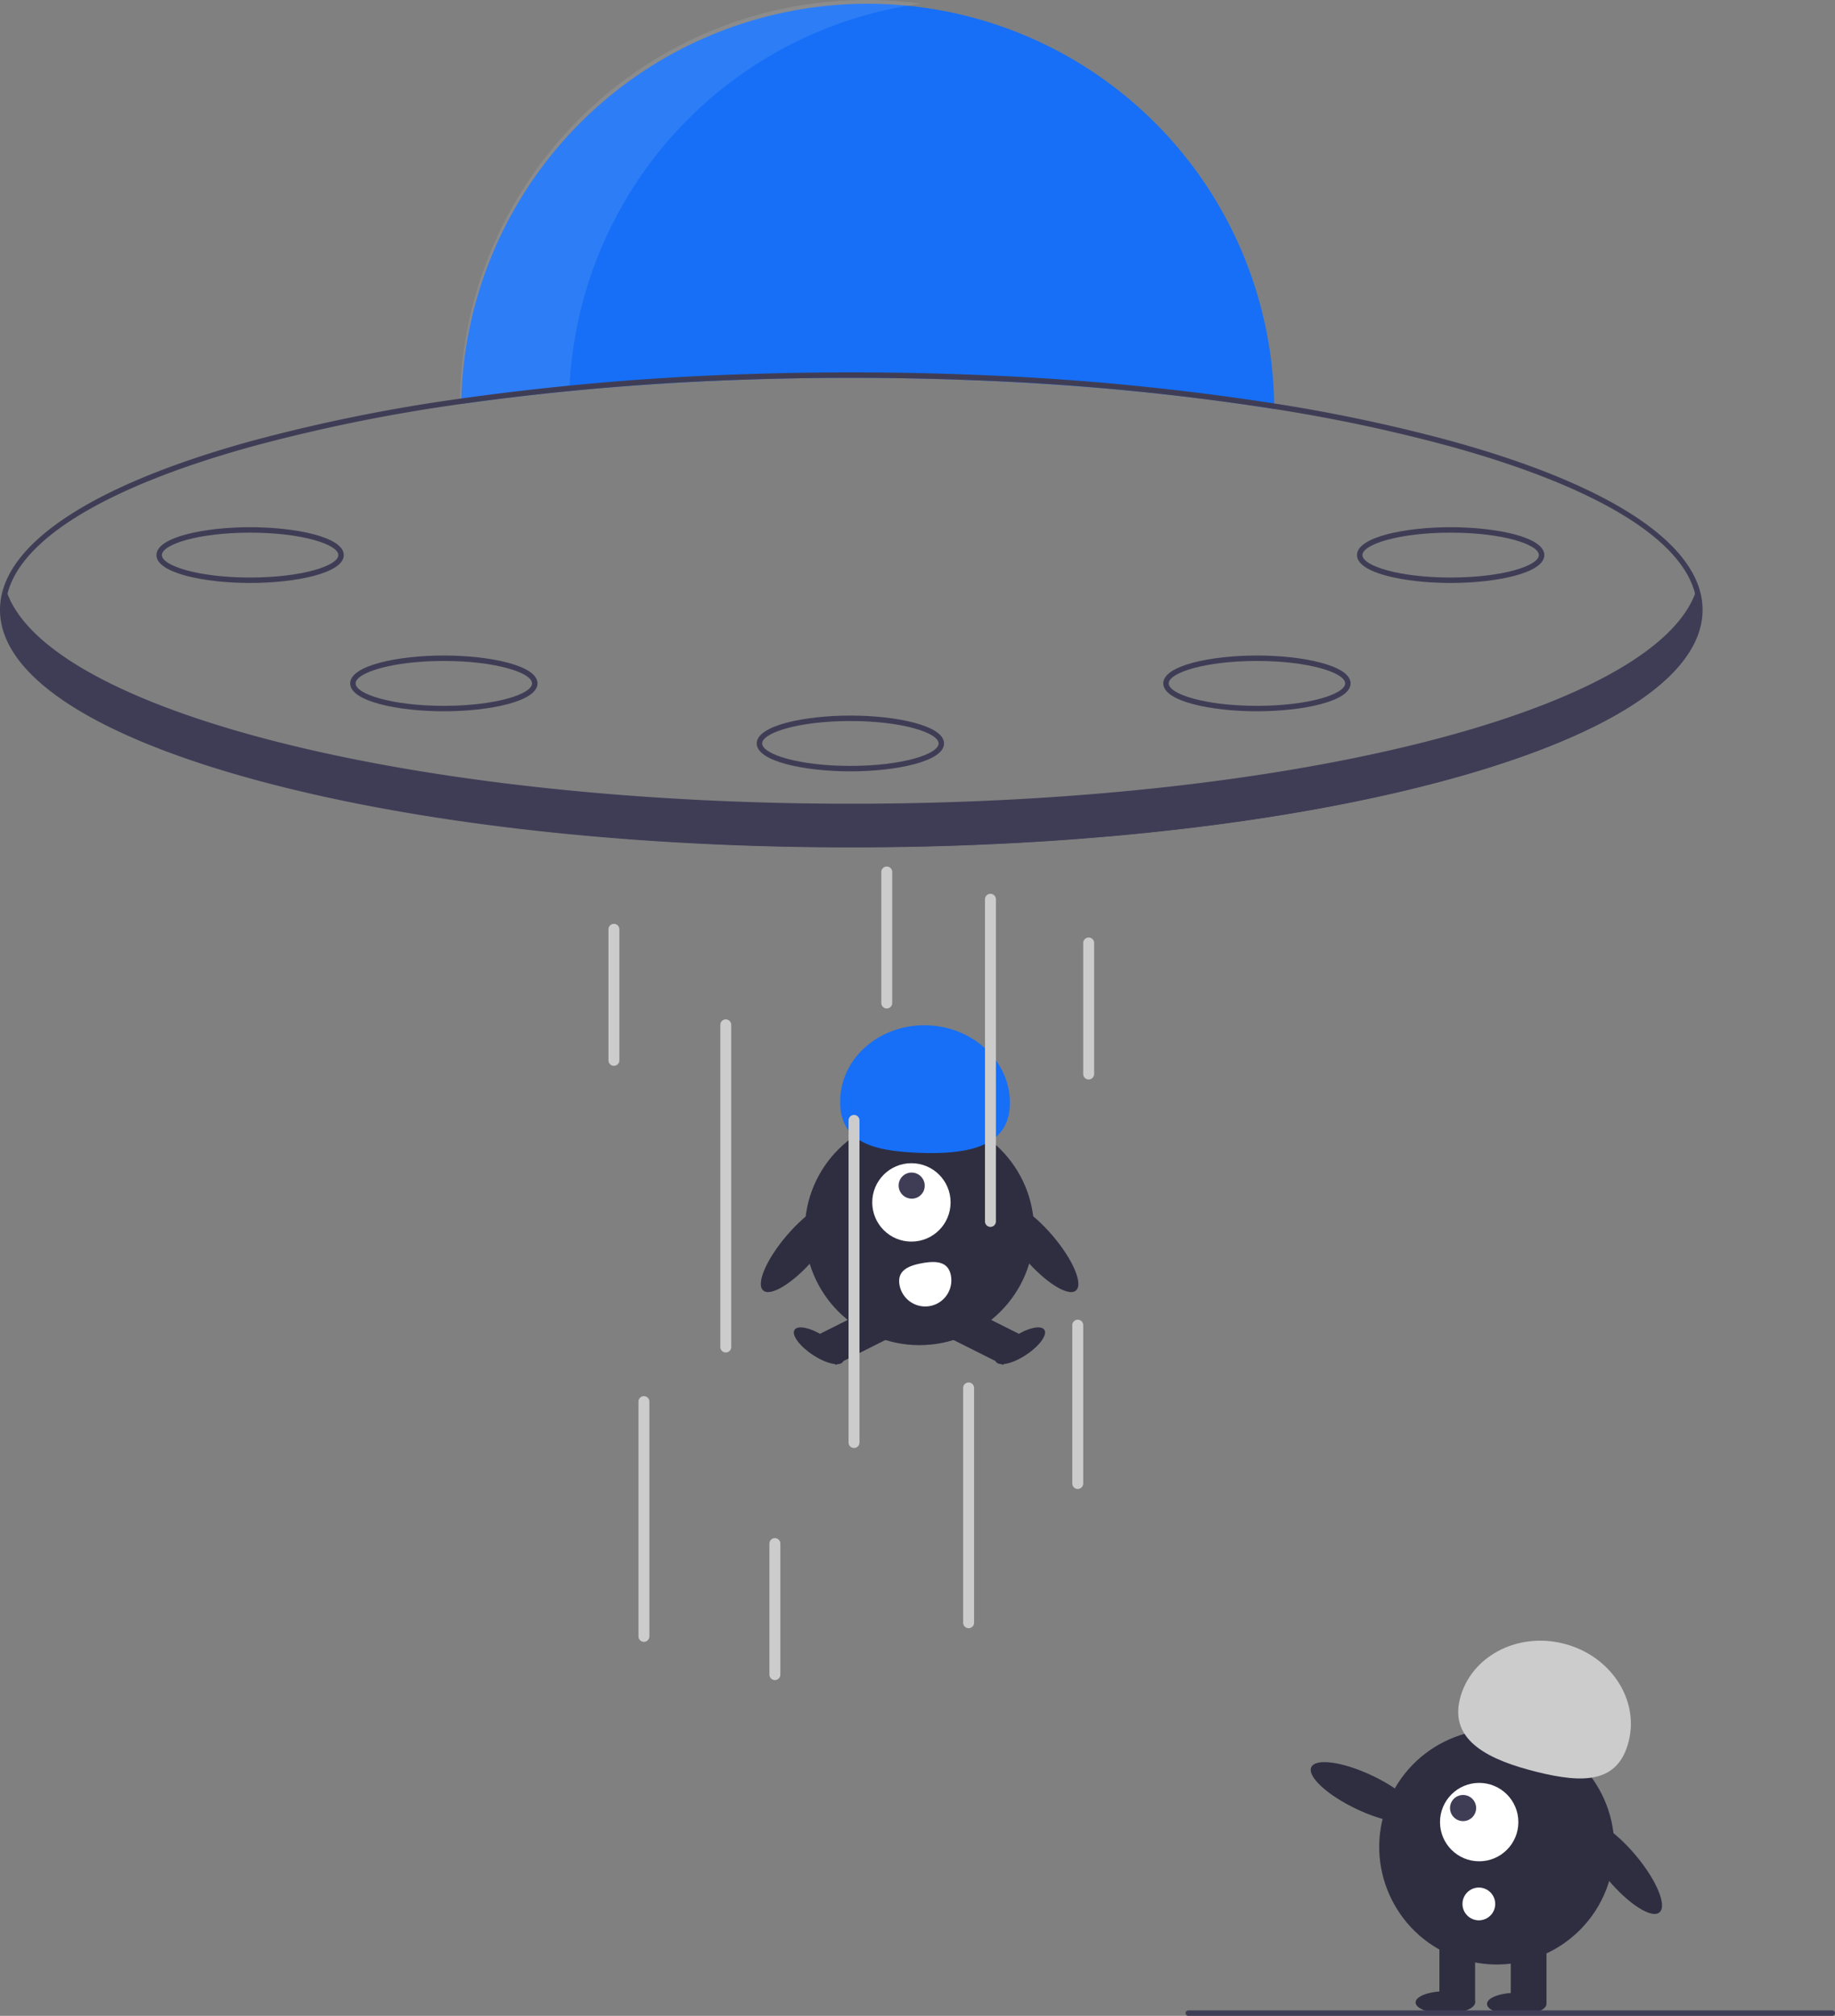 <svg
    xmlns="http://www.w3.org/2000/svg"
    data-name="Layer 1"
    width="672.532"
    height="738.394"
    viewBox="0 0 672.532 738.394"
  >
    <rect x="0" y="0" width="672.532" height="738.394" fill="#808080" stroke="none"/>
    <path
      d="M730.734,230.607c-46.62-7.44-99.71-11.41-155-11.41-50.6,0-99.35,3.32-142.98,9.58.01-.67.02-1.34.05-2.01a148.999,148.999,0,0,1,297.91,1.82C730.724,229.267,730.734,229.937,730.734,230.607Z"
      transform="translate(-263.734 -80.803)"
      fill="#166ff6"
    />
    <g opacity="0.1">
      <path
        d="M601.285,82.144A149.047,149.047,0,0,0,432.353,225.373c-.03.67-.04,1.34-.05,2.01,12.962-1.86,26.385-3.454,40.165-4.784A149.022,149.022,0,0,1,601.285,82.144Z"
        transform="translate(-263.734 -80.803)"
        fill="#fff"
      />
    </g>
    <path
      d="M795.914,242.427a600.121,600.121,0,0,0-65.2-13.84,943.364,943.364,0,0,0-108.74-10.45c-15.17-.62-30.62-.94-46.24-.94-12.38,0-24.66.2-36.77.6a973.29,973.29,0,0,0-106.16,8.97,624.292,624.292,0,0,0-77.25,15.66c-59.21,16.37-91.82,38.31-91.82,61.77s32.61,45.4,91.82,61.77c41.64,11.52,92.98,19.37,148.92,22.97,23.09,1.5,46.96,2.26,71.26,2.26,24.38,0,48.33-.77,71.49-2.27,50.91-3.29,98.01-10.1,137.43-20,.21-.06.41-.11.62-.16,2.66-.66,5.28-1.35,7.87-2.04.93-.26,1.85-.51,2.77-.76a.978.978,0,0,1,.16-.05c.88-.24,1.75-.49,2.62-.73,1.74-.5,3.46-.99,5.15-1.5.08-.02.15-.04.22-.06,1.47-.44,2.91-.88,4.34-1.32,1.17-.37,2.33-.73,3.48-1.1q1.261-.405,2.49-.81c.6-.2,1.19-.39,1.77-.59.79-.26,1.58-.53,2.36-.8.33-.11.66-.22.98-.34.75-.25,1.48-.51,2.21-.77.79-.28,1.58-.57,2.36-.85.65-.23,1.3-.47,1.94-.71.54-.21,1.07-.41,1.61-.61,1.47-.55,2.91-1.12,4.33-1.68.71-.29,1.42-.57,2.12-.86.69-.28,1.39-.57,2.07-.86q1.679-.705,3.3-1.41c.52-.24,1.05-.47,1.56-.69.39-.18.77-.35,1.16-.53.28-.12.56-.25.83-.38,1.01-.46,2.01-.93,2.99-1.4q5.64-2.7,10.53-5.52c20.45-11.71,31.24-24.7,31.24-38.2C887.734,280.737,855.124,258.797,795.914,242.427Zm-.54,121.62c-41.69,11.53-93.17,19.38-149.26,22.95-22.81,1.45-46.39,2.2-70.38,2.2-23.91,0-47.41-.74-70.15-2.19-56.18-3.56-107.74-11.41-149.49-22.96-58.27-16.12-90.36-37.37-90.36-59.85a24.118,24.118,0,0,1,.74-5.89c5.1-20.28,36.47-39.26,89.62-53.96a623.806,623.806,0,0,1,76.66-15.57,976.027,976.027,0,0,1,106.8-9q17.881-.585,36.18-.58c15.41,0,30.65.31,45.63.91a941.367,941.367,0,0,1,109.37,10.5A598.858,598.858,0,0,1,795.374,244.347c53.14,14.7,84.5,33.67,89.61,53.94a23.822,23.822,0,0,1,.75,5.91C885.734,326.677,853.644,347.927,795.374,364.047Z"
      transform="translate(-263.734 -80.803)"
      fill="#3f3d56"
    />
    <path
      d="M887.164,305.107c0,13.36-11.01,26-30.67,37.29-3.27,1.88-6.79,3.72-10.53,5.52-.98.47-1.98.94-2.99,1.4-.27.13-.55.26-.83.38-.39.18-.77.35-1.16.53-.51.22-1.04.45-1.56.69q-1.62.705-3.3,1.41c-.68.29-1.38.58-2.07.86-.7.29-1.41.57-2.12.86-1.42.56-2.86,1.13-4.33,1.68-.54.2-1.07.4-1.61.61-.64.24-1.29.48-1.94.71-.78.28-1.57.57-2.36.85-.73.26-1.46.52-2.21.77-.32.12-.65.23-.98.34-.78.27-1.57.54-2.36.8-.58.2-1.17.39-1.77.59q-1.23.405-2.49.81c-1.15.37-2.31.73-3.48,1.1-1.43.44-2.87.88-4.34,1.32-.07.02-.14.04-.22.06-1.69.51-3.41,1-5.15,1.5-.87.24-1.74.49-2.62.73a.978.978,0,0,0-.16.05c-.92.25-1.84.5-2.77.76-2.58.68-5.21,1.37-7.87,2.04-.21.05-.41.1-.62.16-38.35,9.58-85.4,16.56-137.47,19.93-22.81,1.47-46.59,2.25-71.02,2.25-24.65,0-48.63-.79-71.62-2.29-137.24-8.95-239.38-43.03-239.38-83.71a25.072,25.072,0,0,1,1.12-7.3c.06.17.12.33.19.5,14.27,37.48,115.54,67.77,246.94,75.16,20.13,1.14,40.98,1.73,62.32,1.73,21.43,0,42.36-.6,62.57-1.74,131.29-7.42,232.46-37.72,246.68-75.17q.36-.9.63-1.8A25.305,25.305,0,0,1,887.164,305.107Z"
      transform="translate(-263.734 -80.803)"
      fill="#3f3d56"
    />
    <path
      d="M355.404,294.343c-16.643,0-34.331-3.581-34.331-10.217s17.688-10.217,34.331-10.217,34.331,3.581,34.331,10.217S372.046,294.343,355.404,294.343Zm0-18.434c-19.053,0-32.331,4.331-32.331,8.217s13.278,8.217,32.331,8.217,32.331-4.331,32.331-8.217S374.457,275.909,355.404,275.909Z"
      transform="translate(-263.734 -80.803)"
      fill="#3f3d56"
    />
    <path
      d="M426.403,341.343c-16.643,0-34.331-3.581-34.331-10.217s17.688-10.217,34.331-10.217c16.643,0,34.331,3.581,34.331,10.217S443.046,341.343,426.403,341.343Zm0-18.434c-19.053,0-32.331,4.331-32.331,8.217s13.278,8.217,32.331,8.217,32.331-4.331,32.331-8.217S445.456,322.909,426.403,322.909Z"
      transform="translate(-263.734 -80.803)"
      fill="#3f3d56"
    />
    <path
      d="M795.403,294.343c-16.643,0-34.331-3.581-34.331-10.217s17.688-10.217,34.331-10.217c16.643,0,34.331,3.581,34.331,10.217S812.046,294.343,795.403,294.343Zm0-18.434c-19.053,0-32.331,4.331-32.331,8.217s13.278,8.217,32.331,8.217,32.331-4.331,32.331-8.217S814.456,275.909,795.403,275.909Z"
      transform="translate(-263.734 -80.803)"
      fill="#3f3d56"
    />
    <path
      d="M724.403,341.343c-16.643,0-34.331-3.581-34.331-10.217s17.688-10.217,34.331-10.217c16.643,0,34.331,3.581,34.331,10.217S741.046,341.343,724.403,341.343Zm0-18.434c-19.053,0-32.331,4.331-32.331,8.217s13.278,8.217,32.331,8.217,32.331-4.331,32.331-8.217S743.456,322.909,724.403,322.909Z"
      transform="translate(-263.734 -80.803)"
      fill="#3f3d56"
    />
    <path
      d="M575.403,363.343c-16.643,0-34.331-3.581-34.331-10.217s17.688-10.217,34.331-10.217c16.643,0,34.331,3.581,34.331,10.217S592.046,363.343,575.403,363.343Zm0-18.434c-19.053,0-32.331,4.331-32.331,8.217s13.278,8.217,32.331,8.217,32.331-4.331,32.331-8.217S594.456,344.909,575.403,344.909Z"
      transform="translate(-263.734 -80.803)"
      fill="#3f3d56"
    />
    <circle cx="336.978" cy="450.704" r="42.012" fill="#2f2e41" />
    <rect
      x="565.937"
      y="563.554"
      width="22.868"
      height="12.763"
      transform="translate(-457.82 238.058) rotate(-26.601)"
      fill="#2f2e41"
    />
    <ellipse
      cx="563.82"
      cy="573.748"
      rx="3.989"
      ry="10.636"
      transform="translate(-489.275 647.829) rotate(-56.601)"
      fill="#2f2e41"
    />
    <rect
      x="617.672"
      y="558.502"
      width="12.763"
      height="22.868"
      transform="translate(-428.722 791.926) rotate(-63.399)"
      fill="#2f2e41"
    />
    <ellipse
      cx="637.604"
      cy="573.748"
      rx="10.636"
      ry="3.989"
      transform="translate(-474.267 364.923) rotate(-33.399)"
      fill="#2f2e41"
    />
    <circle cx="334.037" cy="440.428" r="14.359" fill="#fff" />
    <ellipse
      cx="597.87"
      cy="515.084"
      rx="4.766"
      ry="4.8"
      transform="translate(-452.842 492.819) rotate(-45)"
      fill="#3f3d56"
    />
    <path
      d="M633.854,485.802c.632-15.554-12.773-28.728-29.941-29.425s-31.597,11.346-32.229,26.9,11.302,19.087,28.47,19.785S633.222,501.356,633.854,485.802Z"
      transform="translate(-263.734 -80.803)"
      fill="#166ff6"
    />
    <ellipse
      cx="644.388"
      cy="537.568"
      rx="6.594"
      ry="21.006"
      transform="translate(-458.438 468.618) rotate(-40.645)"
      fill="#2f2e41"
    />
    <ellipse
      cx="557.154"
      cy="537.568"
      rx="21.006"
      ry="6.594"
      transform="translate(-477.379 529.353) rotate(-49.355)"
      fill="#2f2e41"
    />
    <path
      d="M612.251,548.064a9.572,9.572,0,0,1-18.835,3.429l-.003-.018c-.942-5.202,3.08-7.043,8.283-7.985S611.309,542.862,612.251,548.064Z"
      transform="translate(-263.734 -80.803)"
      fill="#fff"
    />
    <path
      d="M529.734,576.197a2,2,0,0,1-2-2v-118a2,2,0,0,1,4,0v118A2,2,0,0,1,529.734,576.197Z"
      transform="translate(-263.734 -80.803)"
      fill="#ccc"
    />
    <path
      d="M499.734,682.197a2,2,0,0,1-2-2v-86a2,2,0,1,1,4,0v86A2,2,0,0,1,499.734,682.197Z"
      transform="translate(-263.734 -80.803)"
      fill="#ccc"
    />
    <path
      d="M576.734,611.197a2,2,0,0,1-2-2v-118a2,2,0,1,1,4,0v118A2,2,0,0,1,576.734,611.197Z"
      transform="translate(-263.734 -80.803)"
      fill="#ccc"
    />
    <path
      d="M547.734,696.197a2,2,0,0,1-2-2v-48a2,2,0,1,1,4,0v48A2,2,0,0,1,547.734,696.197Z"
      transform="translate(-263.734 -80.803)"
      fill="#ccc"
    />
    <path
      d="M588.734,450.197a2,2,0,0,1-2-2v-48a2,2,0,0,1,4,0v48A2,2,0,0,1,588.734,450.197Z"
      transform="translate(-263.734 -80.803)"
      fill="#ccc"
    />
    <path
      d="M488.734,471.197a2,2,0,0,1-2-2v-48a2,2,0,0,1,4,0v48A2,2,0,0,1,488.734,471.197Z"
      transform="translate(-263.734 -80.803)"
      fill="#ccc"
    />
    <path
      d="M662.734,476.197a2,2,0,0,1-2-2v-48a2,2,0,1,1,4,0v48A2,2,0,0,1,662.734,476.197Z"
      transform="translate(-263.734 -80.803)"
      fill="#ccc"
    />
    <path
      d="M658.734,626.197a2,2,0,0,1-2-2v-58a2,2,0,1,1,4,0v58A2,2,0,0,1,658.734,626.197Z"
      transform="translate(-263.734 -80.803)"
      fill="#ccc"
    />
    <path
      d="M618.734,677.197a2,2,0,0,1-2-2v-86a2,2,0,1,1,4,0v86A2,2,0,0,1,618.734,677.197Z"
      transform="translate(-263.734 -80.803)"
      fill="#ccc"
    />
    <path
      d="M626.734,530.197a2,2,0,0,1-2-2v-118a2,2,0,1,1,4,0v118A2,2,0,0,1,626.734,530.197Z"
      transform="translate(-263.734 -80.803)"
      fill="#ccc"
    />
    <ellipse
      cx="858.104"
      cy="764.783"
      rx="6.76"
      ry="21.534"
      transform="translate(-554.532 648.465) rotate(-39.938)"
      fill="#2f2e41"
    />
    <circle
      cx="812.297"
      cy="757.305"
      r="43.067"
      transform="translate(-426.752 1207.633) rotate(-71.565)"
      fill="#2f2e41"
    />
    <rect
      x="553.707"
      y="710.302"
      width="13.084"
      height="23.442"
      fill="#2f2e41"
    />
    <rect
      x="527.54"
      y="710.302"
      width="13.084"
      height="23.442"
      fill="#2f2e41"
    />
    <ellipse
      cx="555.888"
      cy="734.016"
      rx="10.903"
      ry="4.089"
      fill="#2f2e41"
    />
    <ellipse
      cx="529.72"
      cy="733.471"
      rx="10.903"
      ry="4.089"
      fill="#2f2e41"
    />
    <path
      d="M798.774,703.169c3.846-15.487,20.821-24.601,37.915-20.356s27.834,20.24,23.989,35.727-16.604,15.537-33.698,11.292S794.928,718.656,798.774,703.169Z"
      transform="translate(-263.734 -80.803)"
      fill="#ccc"
    />
    <ellipse
      cx="763.788"
      cy="737.322"
      rx="6.76"
      ry="21.534"
      transform="translate(-493.442 1030.659) rotate(-64.626)"
      fill="#2f2e41"
    />
    <circle cx="542.124" cy="667.415" r="14.359" fill="#fff" />
    <circle cx="536.222" cy="662.268" r="4.786" fill="#3f3d56" />
    <circle cx="542" cy="697.394" r="6" fill="#fff" />
    <path
      d="M935.266,819.197h-236a1,1,0,0,1,0-2h236a1,1,0,0,1,0,2Z"
      transform="translate(-263.734 -80.803)"
      fill="#3f3d56"
    />
  </svg>